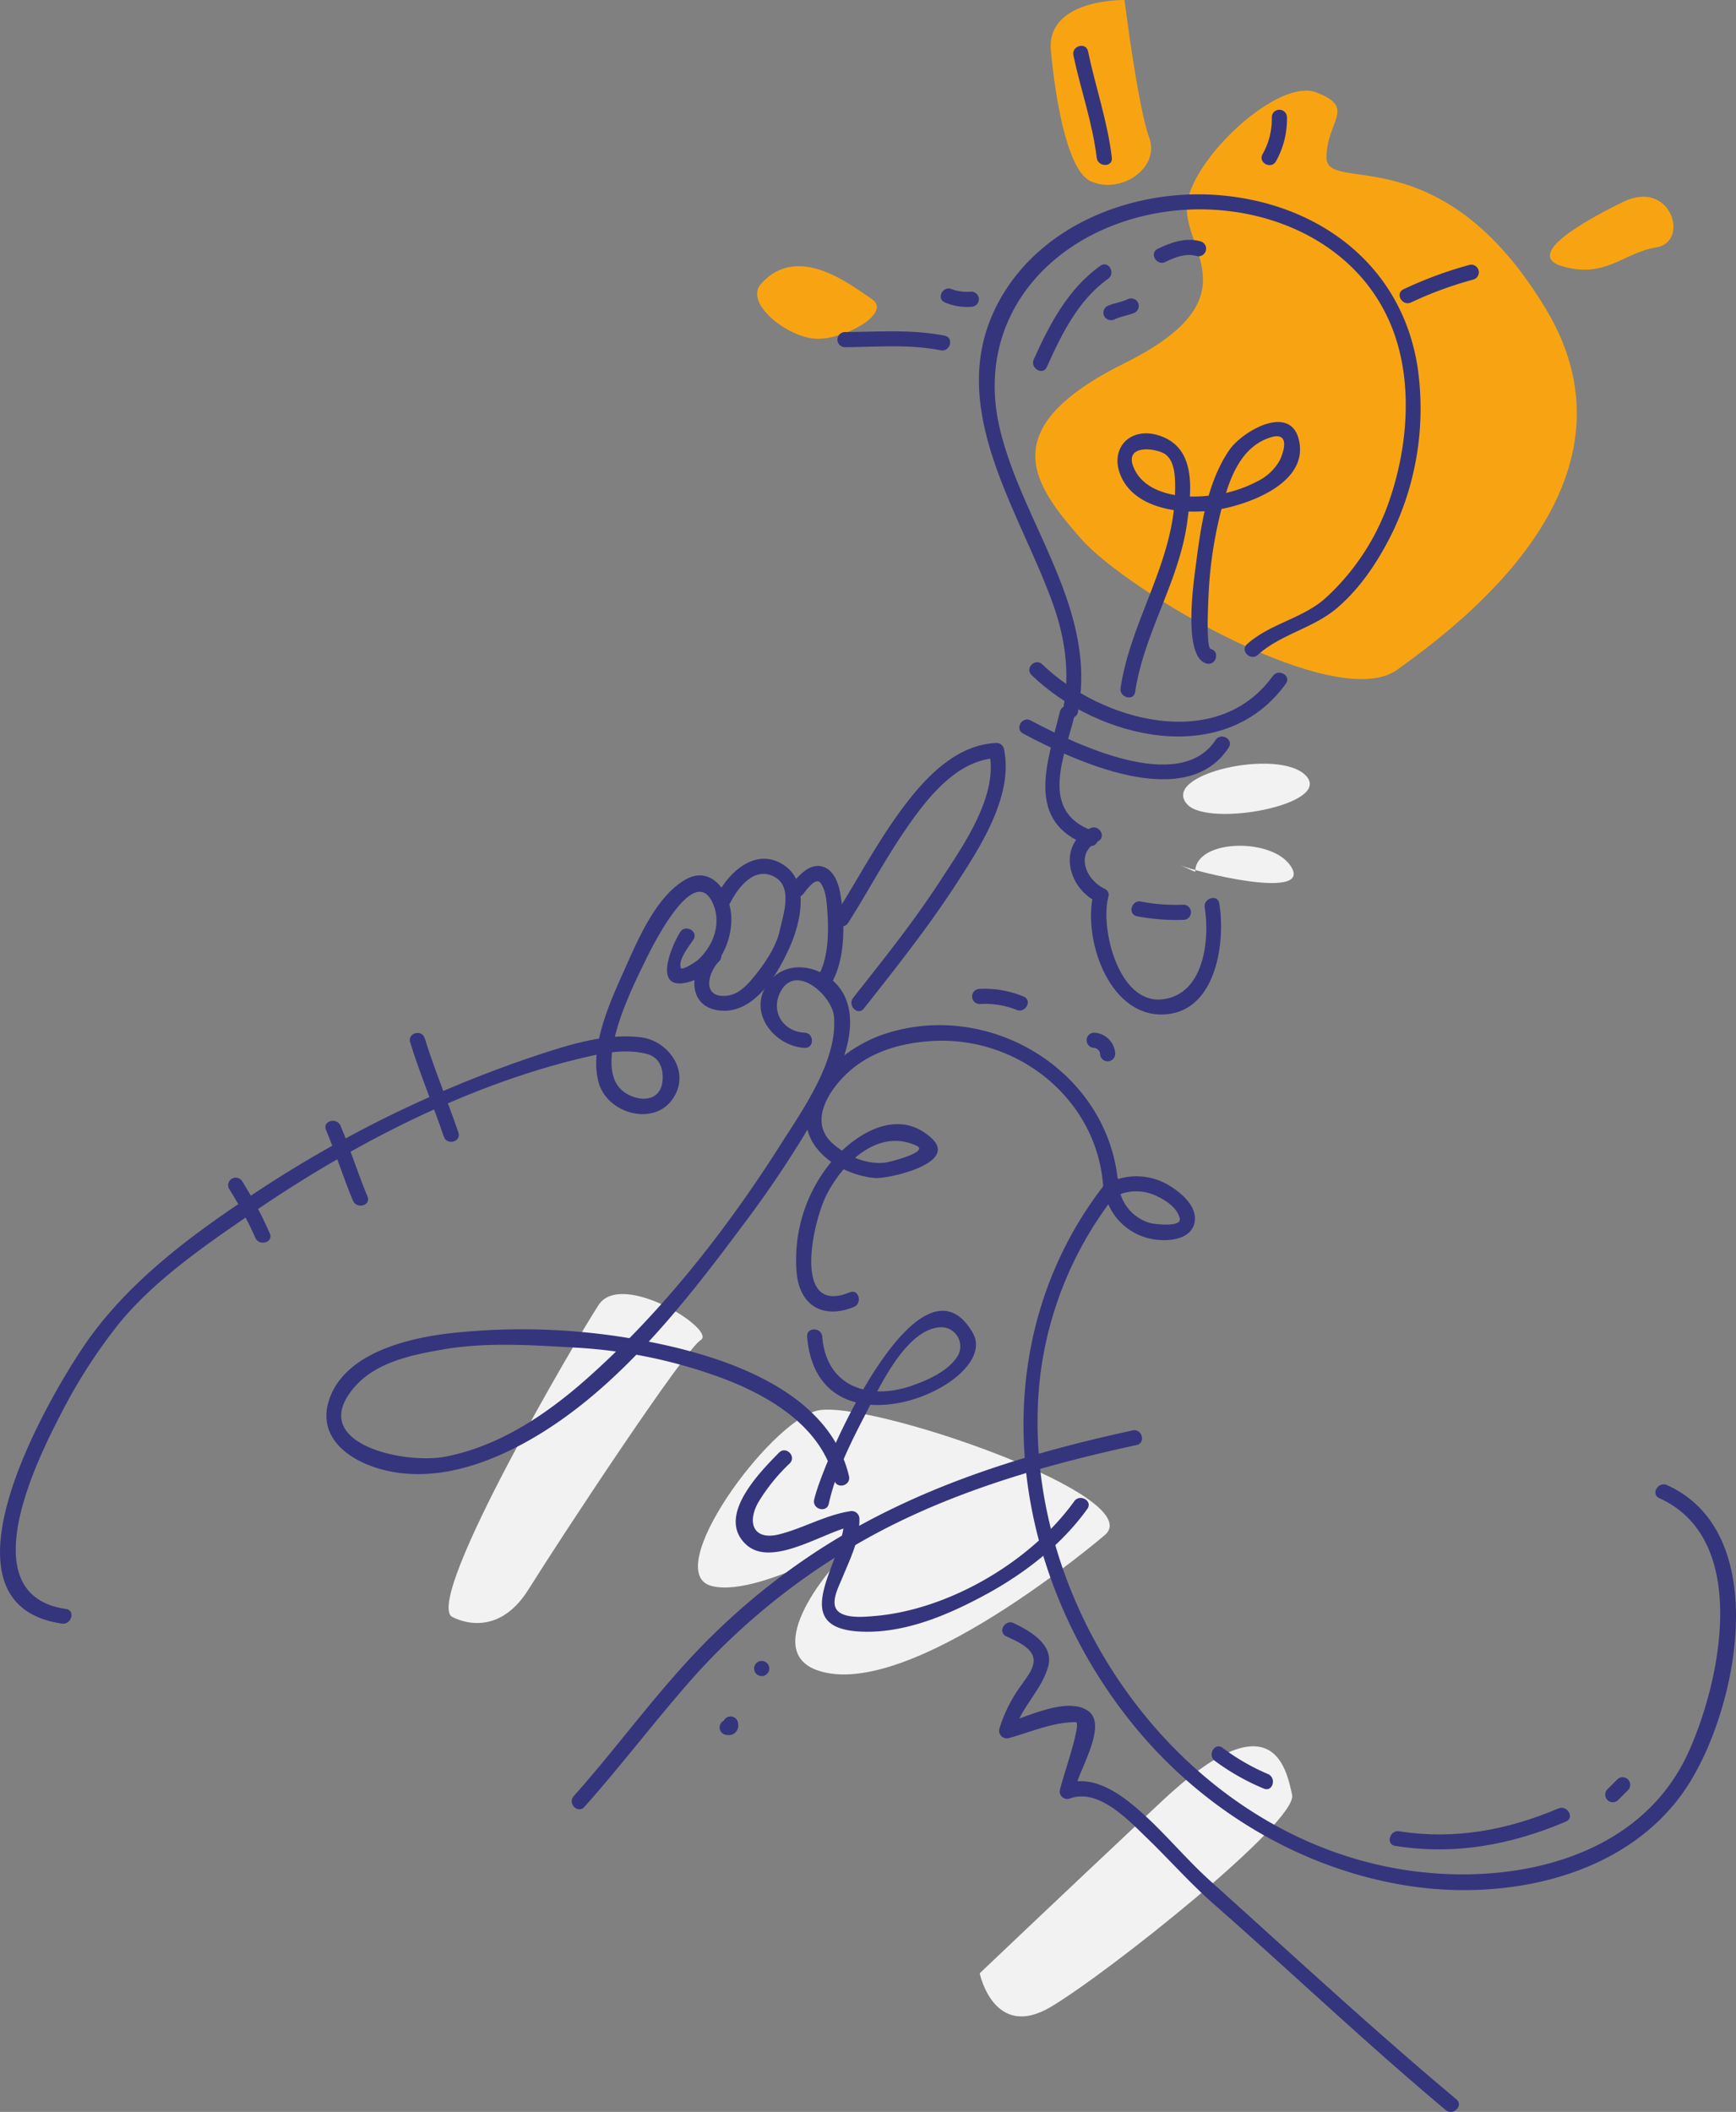 <?xml version="1.0" encoding="UTF-8" standalone="no"?>
<svg
   xmlns:dc="http://purl.org/dc/elements/1.1/"
   xmlns:cc="http://creativecommons.org/ns#"
   xmlns:rdf="http://www.w3.org/1999/02/22-rdf-syntax-ns#"
   xmlns:svg="http://www.w3.org/2000/svg"
   xmlns="http://www.w3.org/2000/svg"
   xmlns:sodipodi="http://sodipodi.sourceforge.net/DTD/sodipodi-0.dtd"
   xmlns:inkscape="http://www.inkscape.org/namespaces/inkscape"
   inkscape:version="1.0 (4035a4fb49, 2020-05-01)"
   sodipodi:docname="experienceimg2.svg"
   id="svg8"
   version="1.1"
   viewBox="0 0 86.384 105.039"
   height="105.039mm"
   width="86.384mm">
  <rect x="0" y="0" width="86.384" height="105.039" fill="#808080" stroke="none"/>
  <defs
     id="defs2" />
  <sodipodi:namedview
     fit-margin-bottom="0"
     fit-margin-right="0"
     fit-margin-left="0"
     fit-margin-top="0"
     inkscape:window-maximized="0"
     inkscape:window-y="0"
     inkscape:window-x="26"
     inkscape:window-height="1041"
     inkscape:window-width="1570"
     showgrid="false"
     inkscape:document-rotation="0"
     inkscape:current-layer="layer1"
     inkscape:document-units="mm"
     inkscape:cy="239.09719"
     inkscape:cx="264.88397"
     inkscape:zoom="0.98994949"
     inkscape:pageshadow="2"
     inkscape:pageopacity="0.0"
     borderopacity="1.0"
     bordercolor="#666666"
     pagecolor="#ffffff"
     id="base" />
  <g
     transform="translate(66.712,7.351)"
     id="layer1"
     inkscape:groupmode="layer"
     inkscape:label="Warstwa 1">
    <path
       style="fill:#f8a412;fill-opacity:1;stroke-width:0.265"
       id="Path_73"
       data-name="Path 73"
       d="m -28.85,6.777 c -0.845,0.96 1.356,2.68 2.772,2.722 1.416,0.042 3.762,-1.299 2.756,-1.968 -1.005,-0.67 -3.686,-2.848 -5.528,-0.754 z"
       fill="#f2f2f2" />
    <path
       style="fill:#f8a412;fill-opacity:1;stroke-width:0.265"
       id="Path_74"
       data-name="Path 74"
       d="m -14.404,-4.699 c 0,0 0.464,5.696 1.971,6.366 1.508,0.67 3.462,-0.67 2.904,-2.178 -0.558,-1.508 -1.229,-6.839 -1.229,-6.839 0,0 -4.028,-0.082 -3.646,2.651 z"
       fill="#f2f2f2" />
    <path
       style="fill:#f8a412;fill-opacity:1;stroke-width:0.265"
       id="Path_75"
       data-name="Path 75"
       d="m -1.208,-2.753 c -1.889,-0.727 -6.066,3.176 -6.422,5.469 -0.356,2.293 3.456,4.728 -3.127,7.998 -6.583,3.27 -4.524,6.032 -2.178,8.712 2.346,2.679 12.733,8.712 15.748,6.534 C 5.828,23.781 15.454,16.745 10.221,8.033 4.988,-0.679 -0.706,2.337 -0.706,0.494 c 0,-1.843 1.509,-2.474 -0.502,-3.247 z"
       fill="#f2f2f2" />
    <path
       style="fill:#f8a412;fill-opacity:1;stroke-width:0.265"
       id="Path_76"
       data-name="Path 76"
       d="M 14.037,2.7 C 13.128,3.149 8.844,5.252 11.021,5.889 13.198,6.525 14.037,5.221 15.712,4.952 17.387,4.682 16.447,1.507 14.037,2.7 Z"
       fill="#f2f2f2" />
    <path
       style="stroke-width:0.265"
       id="Path_77"
       data-name="Path 77"
       d="m -7.63,32.66 c 1.068,1.154 7.238,0 5.909,-1.424 -1.329,-1.424 -7.305,-0.084 -5.909,1.424 z"
       fill="#f2f2f2" />
    <path
       style="stroke-width:0.265"
       id="Path_78"
       data-name="Path 78"
       d="m -7.993,35.676 c 0.754,0.335 6.381,1.727 5.578,0.168 -0.803,-1.559 -4.824,-1.508 -4.824,0.168"
       fill="#f2f2f2" />
    <path
       style="stroke-width:0.265"
       id="Path_79"
       data-name="Path 79"
       d="m -44.264,73.036 c 0,0 2.179,1.34 3.854,-1.34 1.675,-2.68 7.751,-11.895 8.566,-12.398 0.815,-0.503 -3.94,-3.493 -5.08,-1.746 -1.14,1.746 -8.512,14.312 -7.34,15.484 z"
       fill="#f2f2f2" />
    <path
       style="stroke-width:0.265"
       id="Path_80"
       data-name="Path 80"
       d="m -11.763,69.02 c 0,0 -9.746,8.334 -14.296,6.697 -2.792,-1.005 0.546,-5.152 1.983,-6.331 1.436,-1.179 -4.655,2.813 -7.228,2.143 -2.573,-0.67 2.841,-8.111 5.245,-8.718 2.404,-0.608 16.69,4.282 14.296,6.21 z"
       fill="#f2f2f2" />
    <path
       style="stroke-width:0.265"
       id="Path_81"
       data-name="Path 81"
       d="m -17.961,90.794 c 0,0 0.697,3.351 3.531,1.675 2.834,-1.675 12.315,-9.214 12.014,-10.554 -0.3,-1.34 -0.97,-4.858 -6.499,0.335 -5.529,5.193 -9.047,8.544 -9.047,8.544 z"
       fill="#f2f2f2" />
    <path
       style="stroke-width:0.265"
       id="Path_82"
       data-name="Path 82"
       d="m -26.548,59.131 c 0.516,6.321 9.717,2.355 8.242,-0.19 -2.64,-4.552 -7.477,6.395 -7.893,8.299 -0.103,0.474 0.623,0.675 0.727,0.201 0.348,-1.594 1.152,-3.152 1.896,-4.589 0.655,-1.266 2.008,-4.194 3.735,-4.192 a 0.952,0.952 0 0 1 0.765,1.461 c -0.466,0.722 -1.448,1.16 -2.223,1.434 -2.158,0.764 -4.292,0.084 -4.497,-2.423 -0.039,-0.48 -0.794,-0.484 -0.754,0 z"
       fill="#35357e" />
    <path
       style="stroke-width:0.265"
       id="Path_83"
       data-name="Path 83"
       d="m -24.428,56.925 c -2.875,1.179 -1.845,-3.482 -1.161,-4.835 0.818,-1.618 2.586,-3.344 4.483,-2.456 0.657,0.307 -1.339,0.811 -1.535,0.835 -0.955,0.117 -1.879,-0.301 -2.596,-0.91 -1.236,-1.049 -0.299,-2.575 0.599,-3.451 1.16,-1.132 2.699,-1.58 4.276,-1.681 4.394,-0.28 8.411,3.032 8.558,7.501 0.016,0.485 0.77,0.487 0.754,0 -0.19,-5.768 -6.224,-9.633 -11.637,-7.856 -1.703,0.559 -3.568,2.016 -3.876,3.877 -0.311,1.881 1.784,3.175 3.413,3.29 0.625,0.044 4.12,-0.718 2.817,-1.956 -1.805,-1.714 -4.157,-0.045 -5.309,1.533 a 7.648,7.648 0 0 0 -1.431,5.113 c 0.14,1.658 1.327,2.346 2.847,1.723 0.443,-0.182 0.249,-0.912 -0.201,-0.727 z"
       fill="#35357e" />
    <path
       style="stroke-width:0.265"
       id="Path_84"
       data-name="Path 84"
       d="m -11.805,51.424 a 2.948,2.948 0 0 0 2.037,2.752 c 0.728,0.256 2.282,0.295 2.494,-0.71 0.167,-0.789 -0.632,-1.473 -1.223,-1.833 a 3.126,3.126 0 0 0 -2.954,-0.2 c -0.44,0.207 -0.057,0.857 0.38,0.651 a 2.296,2.296 0 0 1 1.942,0.067 c 0.45,0.207 1.005,0.582 1.122,1.098 0.106,0.463 -1.276,0.276 -1.422,0.241 a 2.155,2.155 0 0 1 -1.622,-2.066 c -0.012,-0.486 -0.766,-0.487 -0.754,0 z"
       fill="#35357e" />
    <path
       style="stroke-width:0.265"
       id="Path_85"
       data-name="Path 85"
       d="m -11.694,51.493 c -6.419,8.167 -4.818,19.548 1.596,27.212 3.394,4.055 8.215,6.923 13.452,7.737 4.921,0.764 10.843,-0.443 13.802,-4.809 2.571,-3.794 4.419,-12.715 -0.918,-15.121 -0.439,-0.198 -0.823,0.451 -0.38,0.651 4.545,2.049 3.048,9.126 1.44,12.651 -2.525,5.54 -9.344,6.764 -14.779,5.721 C -8.332,83.453 -16.076,72.131 -14.979,61.33 a 18.127,18.127 0 0 1 3.818,-9.304 c 0.297,-0.378 -0.233,-0.915 -0.533,-0.533 z"
       fill="#35357e" />
    <path
       style="stroke-width:0.265"
       id="Path_86"
       data-name="Path 86"
       d="m -6.257,80.23 a 11.393,11.393 0 0 0 2.435,1.378 c 0.45,0.185 0.643,-0.544 0.2,-0.727 a 10.677,10.677 0 0 1 -2.256,-1.303 c -0.392,-0.289 -0.767,0.366 -0.38,0.651 z"
       fill="#35357e" />
    <path
       style="stroke-width:0.265"
       id="Path_87"
       data-name="Path 87"
       d="m 2.713,84.457 c 2.969,0.471 5.751,-0.045 8.499,-1.211 0.446,-0.189 0.062,-0.838 -0.38,-0.651 -2.537,1.076 -5.177,1.569 -7.919,1.135 -0.476,-0.075 -0.679,0.651 -0.2,0.727 z"
       fill="#35357e" />
    <path
       style="stroke-width:0.265"
       id="Path_88"
       data-name="Path 88"
       d="m 13.801,82.182 0.503,-0.503 a 0.377,0.377 0 0 0 -0.533,-0.533 l -0.503,0.503 a 0.377,0.377 0 0 0 0.533,0.533 z"
       fill="#35357e" />
    <path
       style="stroke-width:0.265"
       id="Path_89"
       data-name="Path 89"
       d="m -17.962,42.587 a 4.198,4.198 0 0 1 1.82,0.284 c 0.438,0.203 0.82,-0.446 0.38,-0.651 a 5.031,5.031 0 0 0 -2.201,-0.387 0.377,0.377 0 0 0 0,0.754 z"
       fill="#35357e" />
    <path
       style="stroke-width:0.265"
       id="Path_90"
       data-name="Path 90"
       d="m -12.265,44.765 a 0.325,0.325 0 0 1 0.18,0.085 0.261,0.261 0 0 1 0.085,0.109 c 0.055,0.093 -0.012,-0.051 0.02,0.051 0.032,0.102 0.004,-0.058 0.008,0.048 a 0.377,0.377 0 1 0 0.754,0 1.103,1.103 0 0 0 -1.047,-1.047 0.377,0.377 0 0 0 0,0.754 z"
       fill="#35357e" />
    <path
       style="stroke-width:0.265"
       id="Path_91"
       data-name="Path 91"
       d="m -27.945,64.895 c -0.982,0.999 -3.136,3.177 -1.649,4.566 1.308,1.221 3.983,-0.702 5.367,-0.92 l -0.476,-0.363 c 0.053,2.037 -2.998,5.427 0.794,5.619 2.202,0.112 4.399,-0.834 6.289,-1.863 1.914,-1.043 3.735,-2.457 5.013,-4.236 0.284,-0.397 -0.37,-0.772 -0.651,-0.381 -2.16,3.008 -6.263,5.411 -9.961,5.709 -0.495,0.04 -1.699,0.168 -1.926,-0.442 -0.159,-0.429 0.197,-1.091 0.354,-1.476 0.388,-0.947 0.87,-1.882 0.843,-2.931 a 0.384,0.384 0 0 0 -0.476,-0.363 c -1.219,0.192 -2.324,0.847 -3.519,1.148 -1.227,0.309 -1.622,-0.516 -1.048,-1.572 a 9.199,9.199 0 0 1 1.581,-1.962 c 0.341,-0.347 -0.192,-0.88 -0.533,-0.533 z"
       fill="#35357e" />
    <path
       style="stroke-width:0.265"
       id="Path_92"
       data-name="Path 92"
       d="m -37.631,82.517 c 1.886,-2.117 3.591,-4.385 5.474,-6.503 a 33.543,33.543 0 0 1 6.686,-5.7 c 4.622,-3.04 9.957,-4.633 15.316,-5.794 0.476,-0.103 0.274,-0.829 -0.2,-0.727 -5.453,1.181 -10.766,2.841 -15.496,5.869 a 33.799,33.799 0 0 0 -6.552,5.501 c -2.022,2.185 -3.781,4.598 -5.761,6.82 -0.323,0.362 0.209,0.897 0.533,0.533 z"
       fill="#35357e" />
    <path
       style="stroke-width:0.265"
       id="Path_93"
       data-name="Path 93"
       d="m -16.644,74.032 c 0.506,0.244 1.46,0.601 1.36,1.319 -0.053,0.375 -0.351,0.738 -0.557,1.044 a 7.27,7.27 0 0 0 -1.144,2.238 0.381,0.381 0 0 0 0.464,0.464 c 1.091,-0.297 2.194,-0.798 3.34,-0.794 0.333,0.002 -0.767,3.067 -0.801,3.445 a 0.378,0.378 0 0 0 0.476,0.363 c 1.429,-0.547 2.891,1.015 3.817,1.906 1.146,1.103 2.188,2.293 3.385,3.343 3.863,3.39 7.587,6.935 11.53,10.234 0.37,0.31 0.906,-0.221 0.533,-0.533 -4.178,-3.496 -8.181,-7.211 -12.234,-10.85 -1.332,-1.196 -2.442,-2.612 -3.827,-3.757 -0.929,-0.767 -2.17,-1.544 -3.405,-1.071 l 0.476,0.363 c 0.076,-0.88 1.718,-3.286 0.651,-4.011 -1.056,-0.718 -3.075,0.341 -4.144,0.632 l 0.464,0.464 c 0.322,-1.236 1.354,-2.076 1.701,-3.281 0.318,-1.101 -0.906,-1.785 -1.707,-2.17 -0.436,-0.212 -0.818,0.439 -0.38,0.651 z"
       fill="#35357e" />
    <path
       style="stroke-width:0.265"
       id="Path_94"
       data-name="Path 94"
       d="m -63.431,72.673 c -4.683,-0.677 -1.576,-7.14 -0.32,-9.563 a 26.936,26.936 0 0 1 2.937,-4.604 c 1.79,-2.202 4.366,-3.958 6.682,-5.547 4.96,-3.4 10.742,-6.39 16.639,-7.749 0.949,-0.219 1.991,-0.391 2.951,-0.145 0.548,0.14 0.787,0.56 0.806,1.098 0.043,1.194 -0.976,1.378 -1.824,0.864 -1.807,-1.097 0.25,-5.133 0.965,-6.605 0.403,-0.83 2.468,-4.958 3.371,-2.803 0.42,1.005 -0.006,2.085 -0.764,2.78 -0.049,0.045 -0.781,0.546 -0.843,0.391 -0.155,-0.388 0.431,-1.114 0.621,-1.405 0.267,-0.408 -0.386,-0.786 -0.651,-0.381 -0.385,0.589 -1.419,2.906 0.314,2.514 1.425,-0.321 2.278,-1.881 2.225,-3.252 -0.048,-1.271 -1.015,-2.642 -2.337,-1.838 -1.453,0.884 -2.322,2.988 -2.984,4.463 -0.712,1.586 -1.765,3.877 -1.277,5.607 0.43,1.527 2.683,2.164 3.645,0.86 0.984,-1.333 -0.138,-2.944 -1.547,-3.117 -1.756,-0.215 -3.581,0.37 -5.229,0.914 a 59.407,59.407 0 0 0 -14.104,6.913 c -3.145,2.084 -6.302,4.434 -8.429,7.594 -1.882,2.799 -7.64,12.786 -1.045,13.739 0.475,0.068 0.68,-0.658 0.2,-0.728 z"
       fill="#35357e" />
    <path
       style="stroke-width:0.265"
       id="Path_95"
       data-name="Path 95"
       d="m -55.312,51.782 a 18.571,18.571 0 0 1 1.302,2.423 c 0.183,0.443 0.913,0.249 0.727,-0.201 a 19.772,19.772 0 0 0 -1.378,-2.603 0.377,0.377 0 0 0 -0.651,0.38 z"
       fill="#35357e" />
    <path
       style="stroke-width:0.265"
       id="Path_96"
       data-name="Path 96"
       d="m -50.491,48.844 c 0.485,1.158 0.855,2.36 1.34,3.519 0.185,0.441 0.915,0.248 0.727,-0.201 -0.485,-1.158 -0.855,-2.36 -1.34,-3.519 -0.185,-0.442 -0.915,-0.248 -0.727,0.201 z"
       fill="#35357e" />
    <path
       style="stroke-width:0.265"
       id="Path_97"
       data-name="Path 97"
       d="m -46.303,44.488 c 0.49,1.587 1.14,3.118 1.675,4.691 0.156,0.458 0.884,0.261 0.727,-0.201 -0.535,-1.573 -1.185,-3.102 -1.675,-4.691 -0.143,-0.463 -0.87,-0.265 -0.727,0.201 z"
       fill="#35357e" />
    <path
       style="stroke-width:0.265"
       id="Path_98"
       data-name="Path 98"
       d="m -30.369,37.542 c 0.389,-0.763 1.183,-1.795 2.16,-1.301 0.983,0.498 0.466,1.899 0.303,2.665 -0.187,0.882 -0.82,1.771 -1.389,2.445 -0.351,0.418 -0.767,0.804 -1.336,0.83 -1.196,0.054 -0.815,-1.217 -0.301,-1.714 0.35,-0.338 -0.183,-0.871 -0.533,-0.533 -0.935,0.904 -1.103,2.814 0.587,2.978 1.722,0.166 2.878,-1.833 3.476,-3.186 0.514,-1.164 1.002,-3.178 -0.296,-4.046 -1.357,-0.908 -2.712,0.284 -3.324,1.482 -0.221,0.432 0.429,0.813 0.651,0.38 z"
       fill="#35357e" />
    <path
       style="stroke-width:0.265"
       id="Path_99"
       data-name="Path 99"
       d="m -26.742,37.115 c 0.131,-0.164 0.617,-0.876 0.859,-0.55 0.282,0.38 0.309,0.981 0.341,1.431 0.07,0.99 0.06,2.298 -0.452,3.185 a 0.377,0.377 0 0 0 0.651,0.381 c 0.709,-1.229 0.681,-3.055 0.456,-4.407 -0.083,-0.496 -0.282,-1.147 -0.787,-1.365 -0.655,-0.283 -1.232,0.328 -1.601,0.791 -0.3,0.377 0.23,0.914 0.533,0.533 z"
       fill="#35357e" />
    <path
       style="stroke-width:0.265"
       id="Path_100"
       data-name="Path 100"
       d="m -24.505,38.547 c 0.953,-1.504 1.788,-3.074 2.791,-4.547 1.042,-1.528 2.561,-3.557 4.589,-3.644 l -0.363,-0.277 c 0.479,2.175 -1.367,4.728 -2.478,6.439 -1.306,2.011 -2.811,3.878 -4.293,5.759 -0.298,0.377 0.233,0.915 0.533,0.533 1.589,-2.016 3.185,-4.022 4.585,-6.179 1.196,-1.84 2.892,-4.432 2.381,-6.753 a 0.376,0.376 0 0 0 -0.363,-0.277 c -1.919,0.081 -3.38,1.554 -4.487,2.99 -1.353,1.754 -2.365,3.709 -3.545,5.573 -0.261,0.413 0.392,0.79 0.651,0.381 z"
       fill="#35357e" />
    <path
       style="stroke-width:0.265"
       id="Path_101"
       data-name="Path 101"
       d="m -26.673,44.011 c -1.104,-0.057 -1.73,-1.097 -1.174,-2.083 0.769,-1.364 2.552,0.258 2.635,1.288 0.178,2.201 -1.55,4.618 -2.672,6.383 -2.679,4.215 -5.884,8.305 -9.627,11.621 -2.016,1.786 -4.379,3.372 -7.064,3.882 -2.026,0.385 -6.956,-0.663 -4.478,-3.487 1.082,-1.233 2.89,-1.593 4.422,-1.855 2.156,-0.369 4.396,-0.205 6.566,-0.085 a 25.009,25.009 0 0 1 6.935,1.389 c 2.492,0.878 5.286,2.436 5.937,5.203 0.111,0.473 0.838,0.273 0.727,-0.201 -1.063,-4.519 -6.818,-6.159 -10.784,-6.838 a 32.613,32.613 0 0 0 -9.004,-0.275 c -2.081,0.235 -5.239,0.953 -6.056,3.247 -0.672,1.885 0.897,3.063 2.542,3.519 2.206,0.611 4.498,0.015 6.494,-0.964 4.729,-2.32 8.328,-6.88 11.409,-11.011 a 54.14,54.14 0 0 0 3.712,-5.549 c 0.893,-1.568 2.339,-4.131 1.479,-5.984 -0.668,-1.438 -2.805,-2.067 -3.823,-0.663 -1.045,1.443 0.311,3.14 1.826,3.218 0.486,0.025 0.483,-0.729 0,-0.754 z"
       fill="#35357e" />
    <path
       style="stroke-width:0.265"
       id="Path_102"
       data-name="Path 102"
       d="m -10.146,38.218 a 10.363,10.363 0 0 0 2.32,0.181 0.377,0.377 0 1 0 0,-0.754 9.024,9.024 0 0 1 -2.099,-0.154 c -0.473,-0.11 -0.694,0.616 -0.221,0.727 z"
       fill="#35357e" />
    <path
       style="stroke-width:0.265"
       id="Path_103"
       data-name="Path 103"
       d="m -6.765,37.787 c 0.266,1.642 -0.053,4.357 -2.13,4.567 -2.151,0.217 -3.069,-3.497 -2.672,-5.07 0.12,-0.471 -0.609,-0.672 -0.727,-0.201 -0.556,2.197 0.714,6.049 3.399,6.024 2.672,-0.025 3.181,-3.519 2.857,-5.522 -0.077,-0.479 -0.804,-0.275 -0.727,0.201 z"
       fill="#35357e" />
    <path
       style="stroke-width:0.265"
       id="Path_104"
       data-name="Path 104"
       d="m -11.74,36.858 c -0.969,-0.458 -1.49,-1.794 -0.335,-2.365 0.436,-0.215 0.053,-0.865 -0.38,-0.651 -1.648,0.813 -1.145,2.967 0.335,3.667 0.437,0.207 0.82,-0.443 0.38,-0.651 z"
       fill="#35357e" />
    <path
       style="stroke-width:0.265"
       id="Path_105"
       data-name="Path 105"
       d="m -12.333,33.973 c -2.703,-0.968 -1.402,-3.709 -0.909,-5.735 0.115,-0.472 -0.612,-0.673 -0.727,-0.201 -0.619,2.545 -1.793,5.507 1.436,6.662 0.459,0.164 0.654,-0.564 0.2,-0.727 z"
       fill="#35357e" />
    <path
       style="stroke-width:0.265"
       id="Path_106"
       data-name="Path 106"
       d="m -13.075,28.07 c 0.991,-5.097 -2.712,-9.302 -3.867,-14.021 C -18.253,8.685 -14.695,4.462 -9.603,3.342 -4.666,2.257 1.036,4.337 2.722,9.406 3.628,12.131 3.262,15.381 2.249,18.02 a 11.68,11.68 0 0 1 -2.944,4.322 c -1.147,1.07 -2.785,1.293 -3.963,2.346 -0.363,0.324 0.172,0.856 0.533,0.533 1.172,-1.047 2.764,-1.317 3.963,-2.346 C 1.05,21.836 1.949,20.431 2.637,19.007 A 14.275,14.275 0 0 0 3.826,10.901 C 3.03,5.797 -1.134,2.734 -6.107,2.352 c -4.244,-0.326 -8.902,1.495 -10.952,5.387 -2.682,5.092 1.051,10.23 2.736,14.93 0.602,1.68 0.864,3.436 0.52,5.2 -0.092,0.476 0.635,0.677 0.727,0.2 z"
       fill="#35357e" />
    <path
       style="stroke-width:0.265"
       id="Path_107"
       data-name="Path 107"
       d="m -15.38,26.225 c 3.304,3.193 9.585,4.688 12.654,0.426 0.285,-0.395 -0.37,-0.771 -0.651,-0.38 -2.77,3.846 -8.556,2.238 -11.47,-0.579 -0.349,-0.338 -0.883,0.195 -0.533,0.533 z"
       fill="#35357e" />
    <path
       style="stroke-width:0.265"
       id="Path_108"
       data-name="Path 108"
       d="m -15.806,29.133 c 2.562,1.36 8.093,3.96 10.233,0.702 0.268,-0.408 -0.385,-0.785 -0.651,-0.381 -1.806,2.75 -7.082,0.153 -9.201,-0.973 -0.429,-0.228 -0.81,0.423 -0.38,0.651 z"
       fill="#35357e" />
    <path
       style="stroke-width:0.265"
       id="Path_109"
       data-name="Path 109"
       d="m -10.227,27.065 c 0.445,-2.95 2.196,-5.501 2.593,-8.46 0.219,-1.632 0.462,-3.767 -1.492,-4.322 -1.376,-0.391 -2.365,0.68 -1.833,1.99 0.721,1.776 3.252,2.001 4.864,1.722 1.494,-0.258 4.404,-1.277 4.043,-3.342 -0.352,-2.007 -2.839,-0.579 -3.5,0.394 -1.096,1.614 -1.407,3.773 -1.648,5.662 -0.103,0.808 -0.685,4.638 0.533,4.943 0.472,0.118 0.672,-0.609 0.2,-0.727 -0.27,-0.067 -0.096,-2.916 -0.074,-3.242 a 20.728,20.728 0 0 1 0.699,-4.045 c 0.356,-1.307 0.924,-2.781 2.343,-3.231 1.051,-0.333 0.635,0.825 0.44,1.186 a 2.54,2.54 0 0 1 -1.085,0.994 6.397,6.397 0 0 1 -2.396,0.711 c -1.289,0.164 -3.207,-0.035 -3.77,-1.419 -0.42,-1.034 0.831,-0.983 1.44,-0.717 0.691,0.302 0.641,1.42 0.627,2.02 -0.076,3.451 -2.203,6.331 -2.709,9.682 -0.072,0.476 0.655,0.68 0.727,0.201 z"
       fill="#35357e" />
    <path
       style="stroke-width:0.265"
       id="Path_110"
       data-name="Path 110"
       d="m -14.621,10.904 c 0.725,-1.617 1.565,-3.337 3.048,-4.388 0.393,-0.279 0.017,-0.933 -0.38,-0.651 -1.604,1.138 -2.532,2.905 -3.318,4.659 -0.197,0.44 0.452,0.823 0.651,0.381 z"
       fill="#35357e" />
    <path
       style="stroke-width:0.265"
       id="Path_111"
       data-name="Path 111"
       d="m -8.725,5.678 c 0.472,-0.228 1.026,-0.448 1.553,-0.297 a 0.377,0.377 0 0 0 0.2,-0.727 c -0.732,-0.21 -1.475,0.054 -2.133,0.373 -0.438,0.212 -0.055,0.862 0.38,0.651 z"
       fill="#35357e" />
    <path
       style="stroke-width:0.265"
       id="Path_112"
       data-name="Path 112"
       d="m -11.238,8.526 c 0.321,-0.149 0.682,-0.185 1.005,-0.335 a 0.378,0.378 0 0 0 0.135,-0.516 0.385,0.385 0 0 0 -0.516,-0.135 c -0.321,0.149 -0.682,0.185 -1.005,0.335 a 0.378,0.378 0 0 0 -0.135,0.516 0.385,0.385 0 0 0 0.516,0.135 z"
       fill="#35357e" />
    <path
       style="stroke-width:0.265"
       id="Path_113"
       data-name="Path 113"
       d="m -24.663,9.918 c 1.587,-0.011 3.19,-0.156 4.759,0.154 0.475,0.094 0.677,-0.633 0.2,-0.727 -1.639,-0.324 -3.3,-0.192 -4.959,-0.181 a 0.377,0.377 0 0 0 0,0.754 z"
       fill="#35357e" />
    <path
       style="stroke-width:0.265"
       id="Path_114"
       data-name="Path 114"
       d="m -19.702,7.689 a 2.84,2.84 0 0 0 1.321,0.219 0.377,0.377 0 1 0 0,-0.754 2.336,2.336 0 0 1 -0.961,-0.116 c -0.437,-0.206 -0.799,0.444 -0.36,0.651 z"
       fill="#35357e" />
    <path
       style="stroke-width:0.265"
       id="Path_115"
       data-name="Path 115"
       d="m -13.299,-4.599 c 0.36,1.703 0.953,3.36 1.159,5.093 0.057,0.476 0.811,0.482 0.754,0 -0.214,-1.805 -0.812,-3.521 -1.186,-5.294 -0.1,-0.476 -0.827,-0.274 -0.727,0.2 z"
       fill="#35357e" />
    <path
       style="stroke-width:0.265"
       id="Path_116"
       data-name="Path 116"
       d="M -3.428,-1.516 A 3.527,3.527 0 0 1 -3.878,0.304 c -0.258,0.414 0.394,0.792 0.651,0.381 a 4.286,4.286 0 0 0 0.554,-2.201 0.377,0.377 0 0 0 -0.754,0 z"
       fill="#35357e" />
    <path
       style="stroke-width:0.265"
       id="Path_117"
       data-name="Path 117"
       d="M 3.506,7.689 A 18.846,18.846 0 0 1 6.599,6.554 0.377,0.377 0 0 0 6.398,5.827 19.945,19.945 0 0 0 3.125,7.037 C 2.689,7.251 3.071,7.901 3.506,7.689 Z"
       fill="#35357e" />
    <path
       style="stroke-width:0.265"
       id="Path_118"
       data-name="Path 118"
       d="m -30.526,78.942 a 0.472,0.472 0 0 0 0.545,-0.545 0.377,0.377 0 0 0 -0.754,0 c 0,0.037 -0.018,0.154 0.007,0.018 a 0.31,0.31 0 0 1 0.284,-0.228 c -0.026,0.003 -0.055,0 -0.082,0 a 0.377,0.377 0 0 0 0,0.754 z"
       fill="#35357e" />
    <path
       style="stroke-width:0.265"
       id="Path_119"
       data-name="Path 119"
       d="m -28.433,75.634 v 0 a 0.377,0.377 0 0 0 -0.754,0 v 0 a 0.377,0.377 0 1 0 0.754,0 z"
       fill="#35357e" />
  </g>
</svg>
